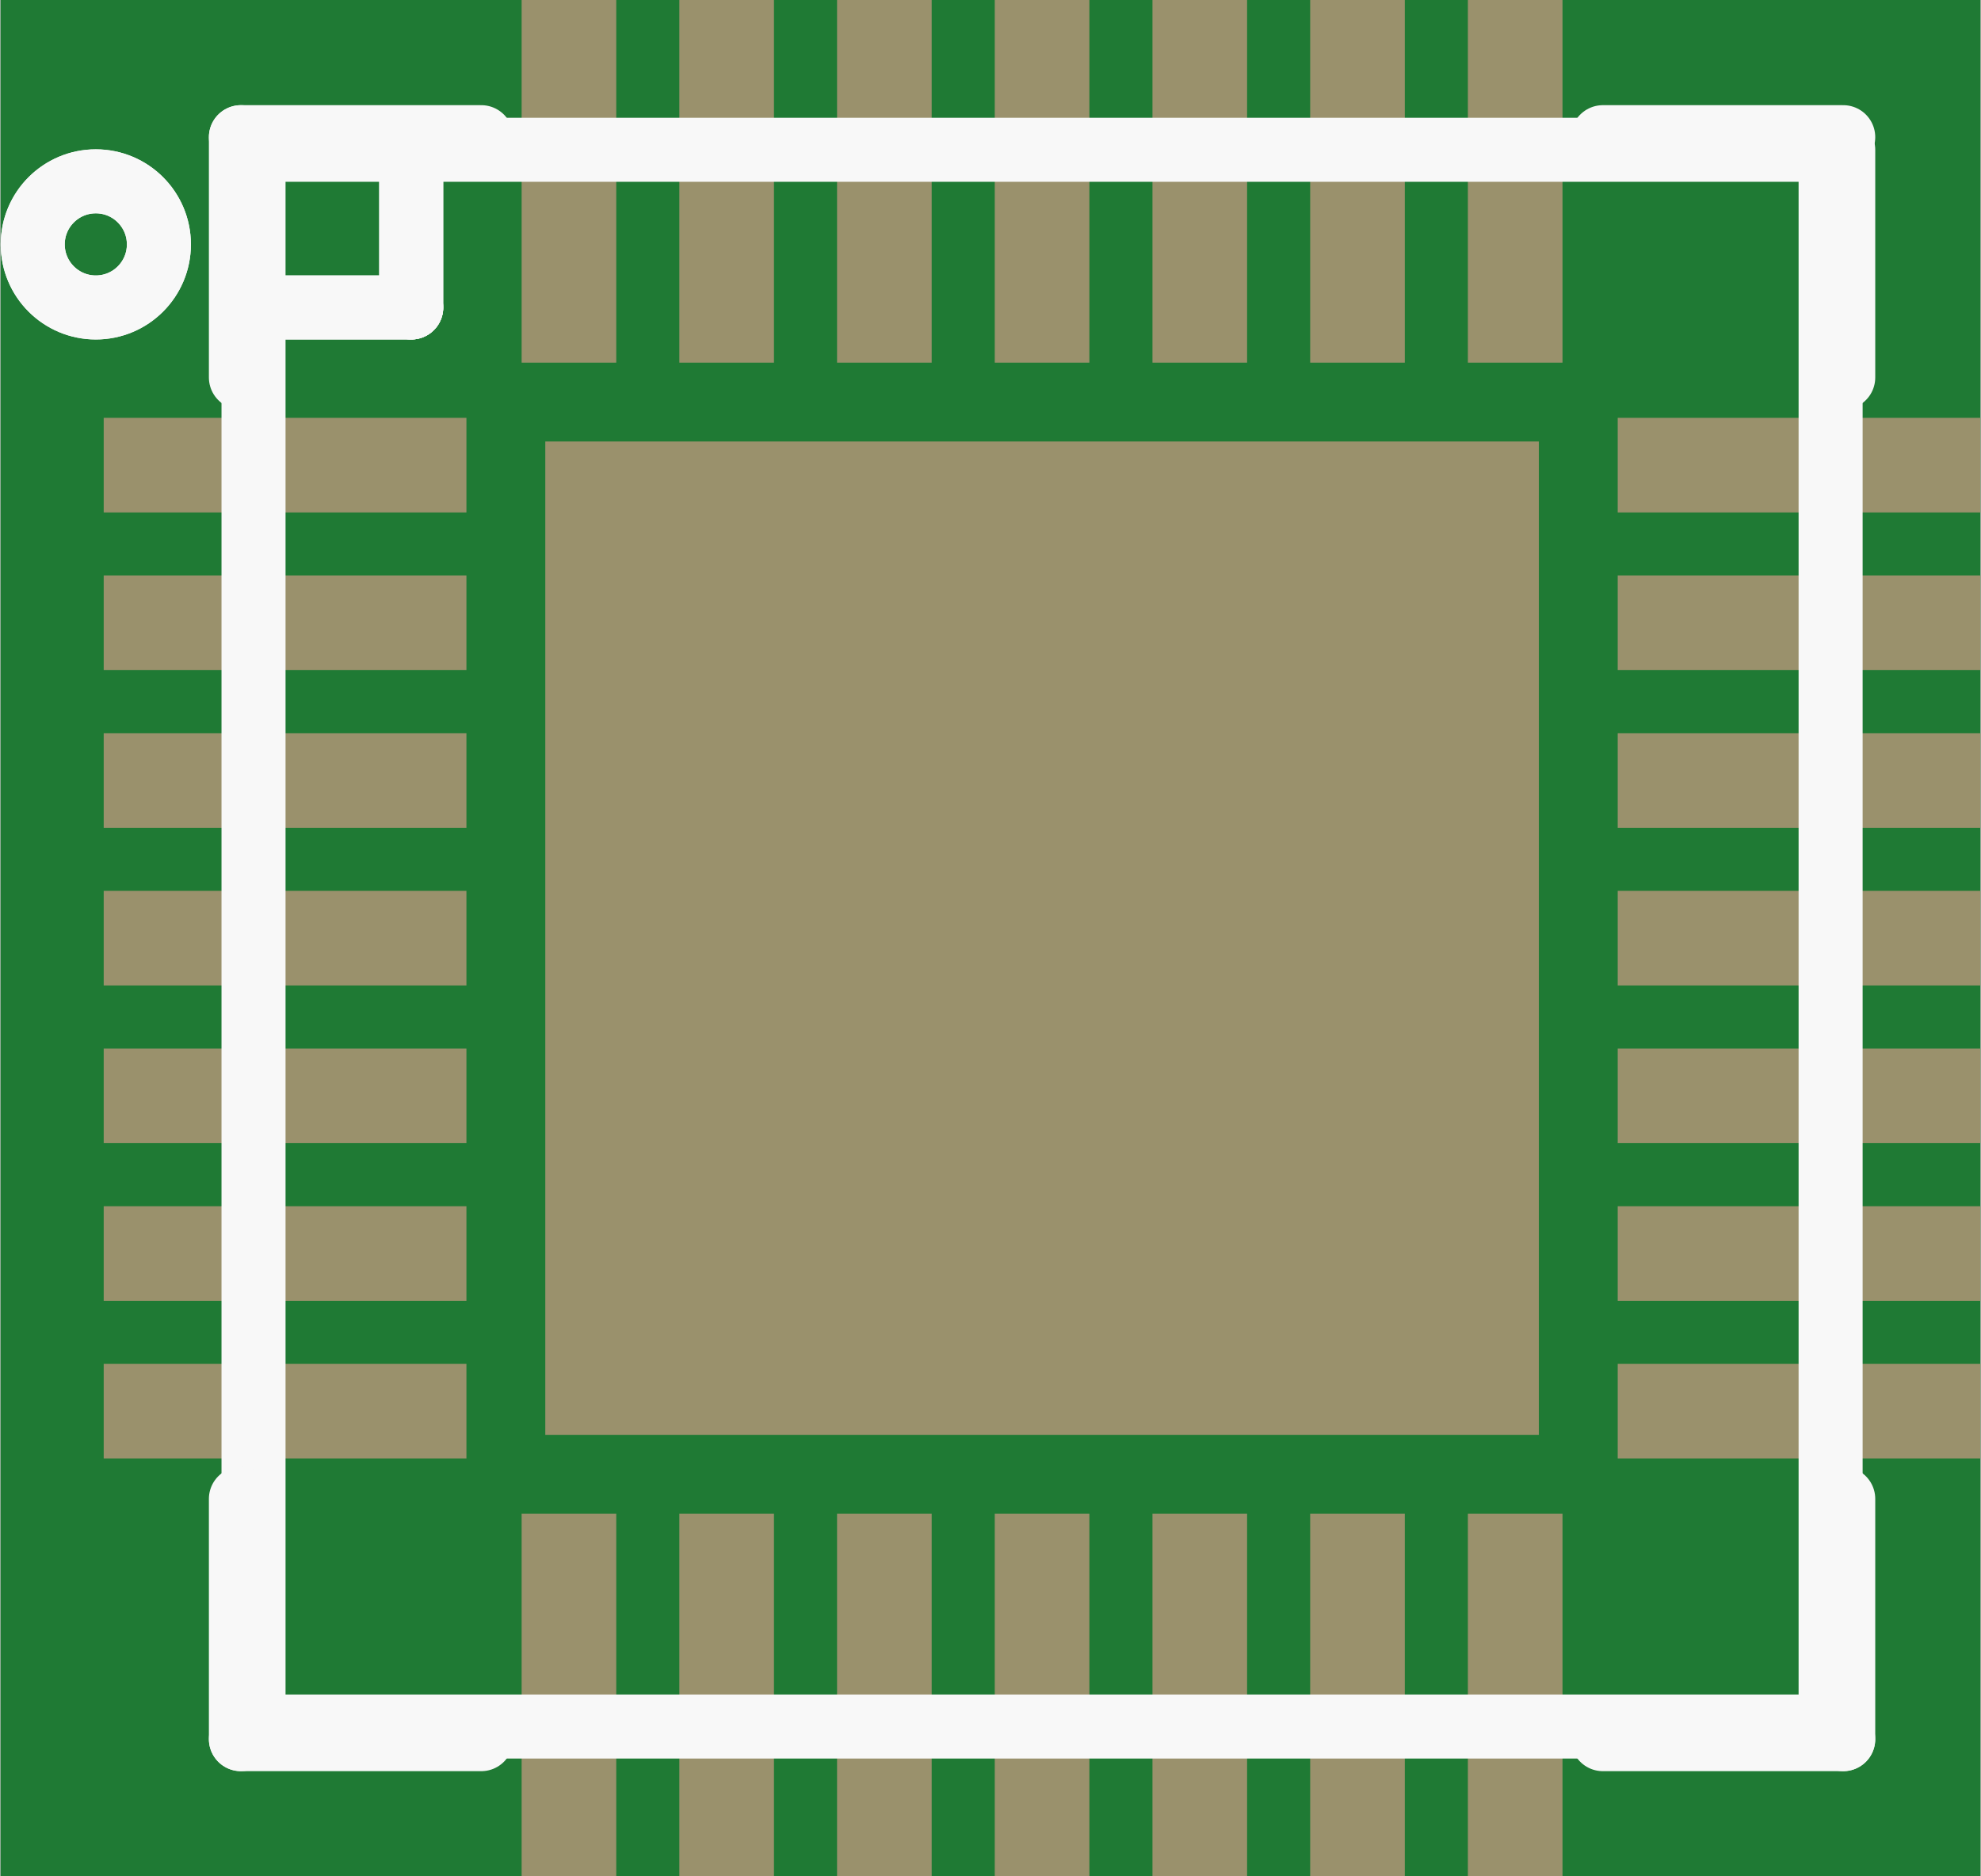 <?xml version='1.0' encoding='UTF-8' standalone='no'?>
<!-- Created with Fritzing (http://www.fritzing.org/) -->
<svg xmlns:svg='http://www.w3.org/2000/svg' xmlns='http://www.w3.org/2000/svg' version='1.2' baseProfile='tiny' x='0in' y='0in' width='0.247in' height='0.234in' viewBox='0 0 6.277 5.95' >
<rect x="0" y="0" width="6.277" height="5.95" fill="#333333" stroke="none"/>
<g id='breadboard'>
<path fill='#1F7A34' stroke='none' stroke-width='0' d='M0,0l6.277,0 0,5.95 -6.277,0 0,-5.95z
'/>
<rect id='connector0pad' connectorname='P$1' x='0.327' y='1.325' width='1.15' height='0.3' stroke='none' stroke-width='0' fill='#9A916C' stroke-linecap='round'/>
<rect id='connector1pad' connectorname='P$2' x='0.327' y='1.825' width='1.15' height='0.3' stroke='none' stroke-width='0' fill='#9A916C' stroke-linecap='round'/>
<rect id='connector2pad' connectorname='P$3' x='0.327' y='2.325' width='1.15' height='0.3' stroke='none' stroke-width='0' fill='#9A916C' stroke-linecap='round'/>
<rect id='connector3pad' connectorname='P$4' x='0.327' y='2.825' width='1.15' height='0.3' stroke='none' stroke-width='0' fill='#9A916C' stroke-linecap='round'/>
<rect id='connector4pad' connectorname='P$5' x='0.327' y='3.325' width='1.15' height='0.3' stroke='none' stroke-width='0' fill='#9A916C' stroke-linecap='round'/>
<rect id='connector5pad' connectorname='P$6' x='0.327' y='3.825' width='1.15' height='0.3' stroke='none' stroke-width='0' fill='#9A916C' stroke-linecap='round'/>
<rect id='connector6pad' connectorname='P$7' x='0.327' y='4.325' width='1.15' height='0.3' stroke='none' stroke-width='0' fill='#9A916C' stroke-linecap='round'/>
<rect id='connector7pad' connectorname='P$8' x='1.652' y='4.8' width='0.3' height='1.15' stroke='none' stroke-width='0' fill='#9A916C' stroke-linecap='round'/>
<rect id='connector8pad' connectorname='P$9' x='2.152' y='4.8' width='0.3' height='1.15' stroke='none' stroke-width='0' fill='#9A916C' stroke-linecap='round'/>
<rect id='connector9pad' connectorname='P$10' x='2.652' y='4.8' width='0.3' height='1.15' stroke='none' stroke-width='0' fill='#9A916C' stroke-linecap='round'/>
<rect id='connector10pad' connectorname='P$11' x='3.152' y='4.8' width='0.3' height='1.15' stroke='none' stroke-width='0' fill='#9A916C' stroke-linecap='round'/>
<rect id='connector11pad' connectorname='P$12' x='3.652' y='4.8' width='0.3' height='1.15' stroke='none' stroke-width='0' fill='#9A916C' stroke-linecap='round'/>
<rect id='connector12pad' connectorname='P$13' x='4.152' y='4.8' width='0.3' height='1.15' stroke='none' stroke-width='0' fill='#9A916C' stroke-linecap='round'/>
<rect id='connector13pad' connectorname='P$14' x='4.652' y='4.8' width='0.3' height='1.15' stroke='none' stroke-width='0' fill='#9A916C' stroke-linecap='round'/>
<rect id='connector14pad' connectorname='P$15' x='5.127' y='4.325' width='1.15' height='0.3' stroke='none' stroke-width='0' fill='#9A916C' stroke-linecap='round'/>
<rect id='connector15pad' connectorname='P$16' x='5.127' y='3.825' width='1.15' height='0.3' stroke='none' stroke-width='0' fill='#9A916C' stroke-linecap='round'/>
<rect id='connector16pad' connectorname='P$17' x='5.127' y='3.325' width='1.15' height='0.3' stroke='none' stroke-width='0' fill='#9A916C' stroke-linecap='round'/>
<rect id='connector17pad' connectorname='P$18' x='5.127' y='2.825' width='1.15' height='0.3' stroke='none' stroke-width='0' fill='#9A916C' stroke-linecap='round'/>
<rect id='connector18pad' connectorname='P$19' x='5.127' y='2.325' width='1.15' height='0.3' stroke='none' stroke-width='0' fill='#9A916C' stroke-linecap='round'/>
<rect id='connector19pad' connectorname='P$20' x='5.127' y='1.825' width='1.15' height='0.3' stroke='none' stroke-width='0' fill='#9A916C' stroke-linecap='round'/>
<rect id='connector20pad' connectorname='P$21' x='5.127' y='1.325' width='1.15' height='0.3' stroke='none' stroke-width='0' fill='#9A916C' stroke-linecap='round'/>
<rect id='connector21pad' connectorname='P$22' x='4.652' y='0' width='0.3' height='1.15' stroke='none' stroke-width='0' fill='#9A916C' stroke-linecap='round'/>
<rect id='connector22pad' connectorname='P$23' x='4.152' y='0' width='0.3' height='1.15' stroke='none' stroke-width='0' fill='#9A916C' stroke-linecap='round'/>
<rect id='connector23pad' connectorname='P$24' x='3.652' y='0' width='0.3' height='1.15' stroke='none' stroke-width='0' fill='#9A916C' stroke-linecap='round'/>
<rect id='connector24pad' connectorname='P$25' x='3.152' y='0' width='0.3' height='1.15' stroke='none' stroke-width='0' fill='#9A916C' stroke-linecap='round'/>
<rect id='connector25pad' connectorname='P$26' x='2.652' y='0' width='0.3' height='1.15' stroke='none' stroke-width='0' fill='#9A916C' stroke-linecap='round'/>
<rect id='connector26pad' connectorname='P$27' x='2.152' y='0' width='0.3' height='1.15' stroke='none' stroke-width='0' fill='#9A916C' stroke-linecap='round'/>
<rect id='connector27pad' connectorname='P$28' x='1.652' y='0' width='0.3' height='1.15' stroke='none' stroke-width='0' fill='#9A916C' stroke-linecap='round'/>
<rect id='connector28pad' connectorname='P$29' x='1.727' y='1.4' width='3.15' height='3.15' stroke='none' stroke-width='0' fill='#9A916C' stroke-linecap='round'/>
<line x1='1.302' y1='0.475' x2='1.302' y2='0.975' stroke='#f8f8f8' stroke-width='0.203' stroke-linecap='round'/>
<line x1='1.302' y1='0.975' x2='0.802' y2='0.975' stroke='#f8f8f8' stroke-width='0.203' stroke-linecap='round'/>
<line x1='0.802' y1='0.475' x2='0.802' y2='0.975' stroke='#f8f8f8' stroke-width='0.203' stroke-linecap='round'/>
<line x1='0.802' y1='0.975' x2='0.802' y2='5.475' stroke='#f8f8f8' stroke-width='0.203' stroke-linecap='round'/>
<line x1='0.802' y1='5.475' x2='5.802' y2='5.475' stroke='#f8f8f8' stroke-width='0.203' stroke-linecap='round'/>
<line x1='5.802' y1='5.475' x2='5.802' y2='0.475' stroke='#f8f8f8' stroke-width='0.203' stroke-linecap='round'/>
<line x1='5.802' y1='0.475' x2='1.302' y2='0.475' stroke='#f8f8f8' stroke-width='0.203' stroke-linecap='round'/>
<line x1='1.302' y1='0.475' x2='0.802' y2='0.475' stroke='#f8f8f8' stroke-width='0.203' stroke-linecap='round'/>
<line x1='1.302' y1='0.475' x2='1.302' y2='0.975' stroke='#f8f8f8' stroke-width='0.203' stroke-linecap='round'/>
<line x1='1.302' y1='0.975' x2='0.802' y2='0.975' stroke='#f8f8f8' stroke-width='0.203' stroke-linecap='round'/>
<line x1='5.842' y1='0.475' x2='5.842' y2='1.197' stroke='#f8f8f8' stroke-width='0.203' stroke-linecap='round'/>
<line x1='5.842' y1='5.515' x2='5.842' y2='4.753' stroke='#f8f8f8' stroke-width='0.203' stroke-linecap='round'/>
<line x1='0.762' y1='0.435' x2='0.762' y2='1.197' stroke='#f8f8f8' stroke-width='0.203' stroke-linecap='round'/>
<line x1='0.762' y1='0.435' x2='1.524' y2='0.435' stroke='#f8f8f8' stroke-width='0.203' stroke-linecap='round'/>
<line x1='0.762' y1='5.515' x2='0.762' y2='4.753' stroke='#f8f8f8' stroke-width='0.203' stroke-linecap='round'/>
<line x1='0.762' y1='5.515' x2='1.524' y2='5.515' stroke='#f8f8f8' stroke-width='0.203' stroke-linecap='round'/>
<line x1='5.842' y1='5.515' x2='5.08' y2='5.515' stroke='#f8f8f8' stroke-width='0.203' stroke-linecap='round'/>
<line x1='5.842' y1='0.435' x2='5.08' y2='0.435' stroke='#f8f8f8' stroke-width='0.203' stroke-linecap='round'/>
<circle cx='0.302' cy='0.775' r='0.2' stroke='#f8f8f8' stroke-width='0.203' fill='none' />
<circle cx='0.302' cy='0.775' r='0.2' stroke='#f8f8f8' stroke-width='0.203' fill='none' />
</g>
</svg>